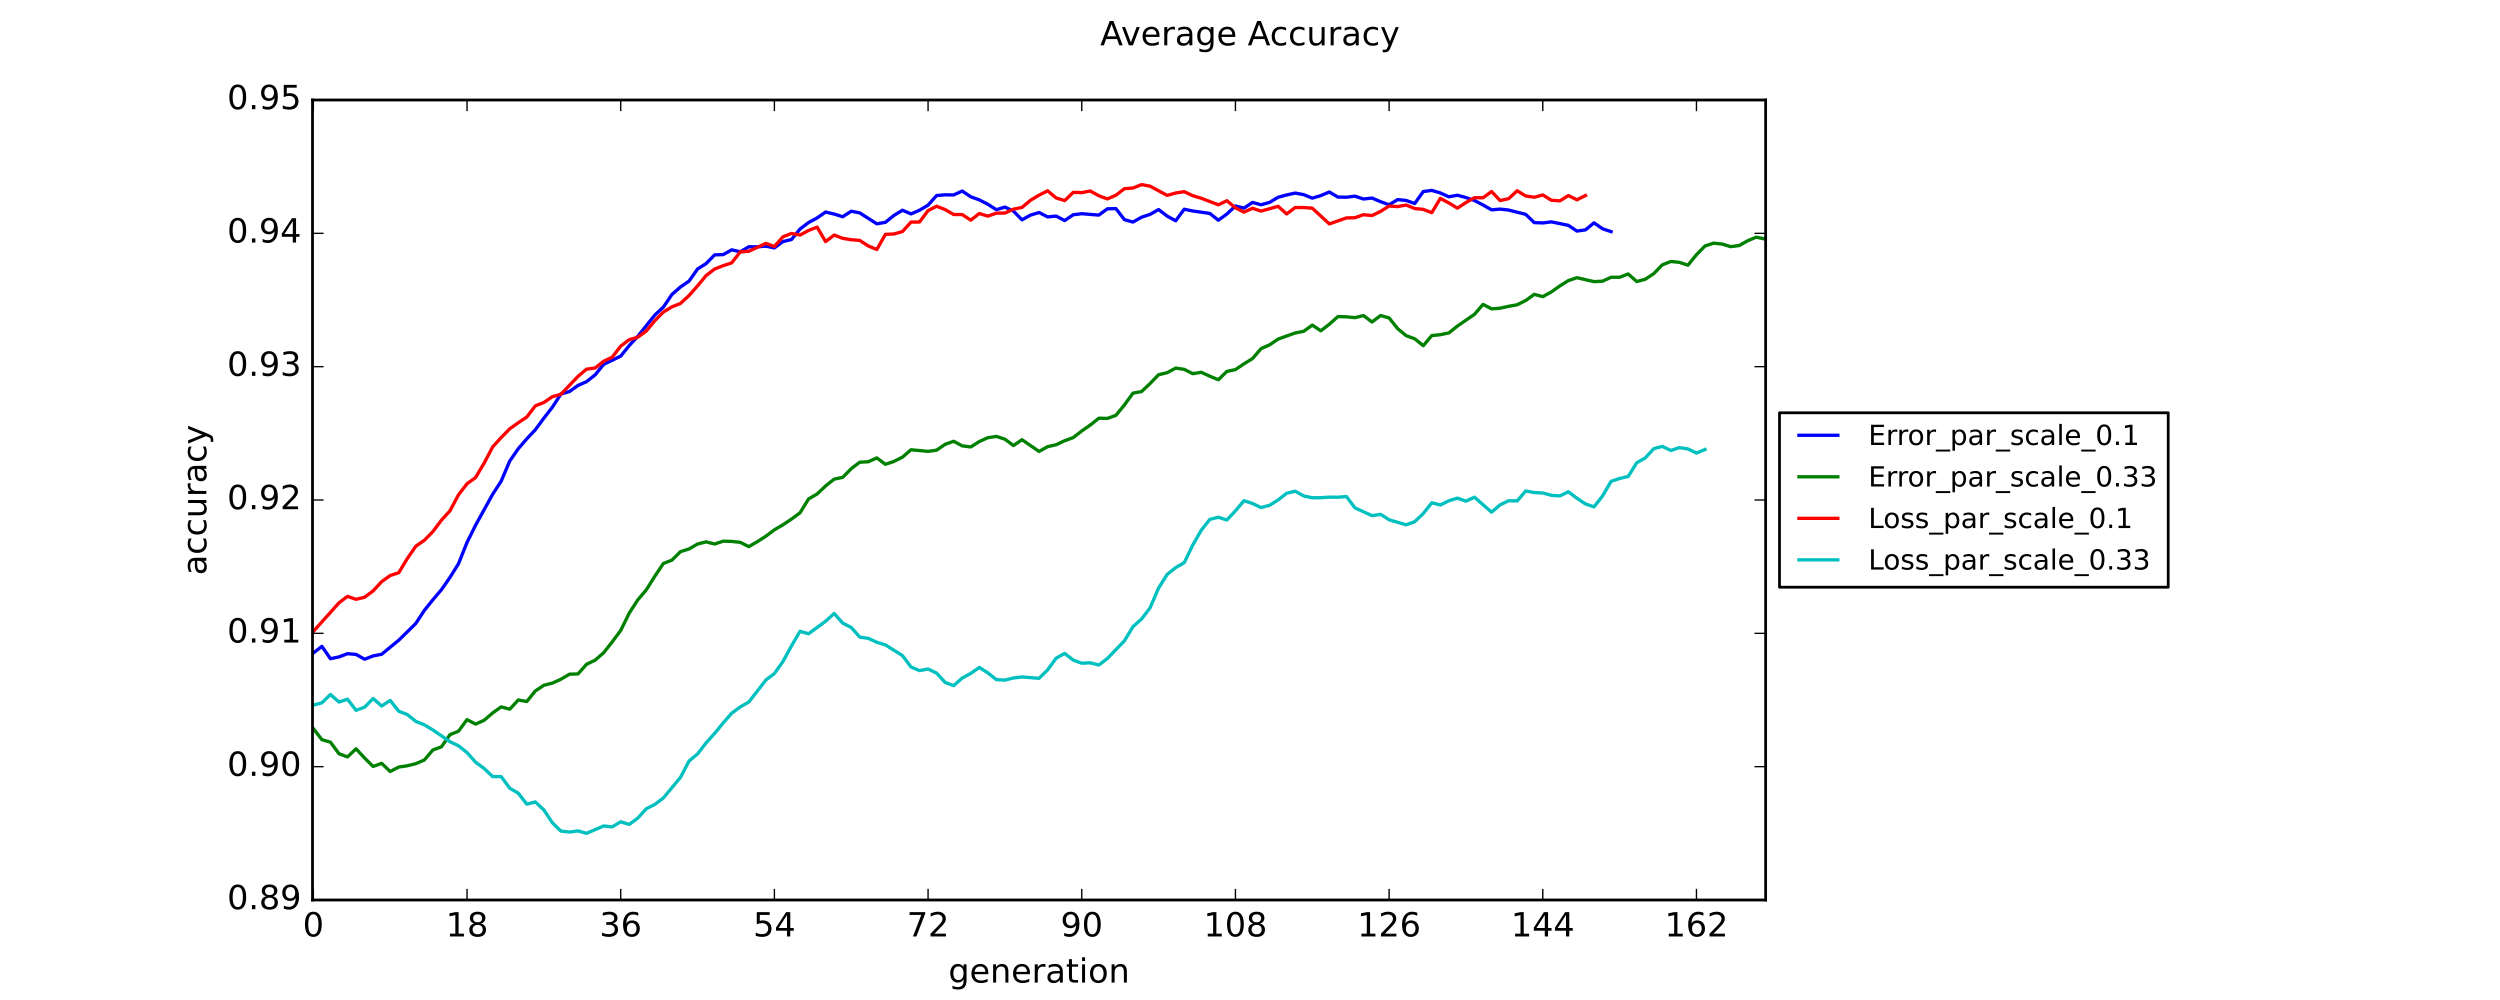 <?xml version="1.0" encoding="utf-8" standalone="no"?>
<!DOCTYPE svg PUBLIC "-//W3C//DTD SVG 1.1//EN"
  "http://www.w3.org/Graphics/SVG/1.1/DTD/svg11.dtd">
<!-- Created with matplotlib (https://matplotlib.org/) -->
<svg height="360pt" version="1.1" viewBox="0 0 900 360" width="900pt" xmlns="http://www.w3.org/2000/svg" xmlns:xlink="http://www.w3.org/1999/xlink">
 <defs>
  <style type="text/css">
*{stroke-linecap:butt;stroke-linejoin:round;}
  </style>
 </defs>
 <g id="figure_1">
  <g id="patch_1">
   <path d="M 0 360 
L 900 360 
L 900 0 
L 0 0 
z
" style="fill:#ffffff;"/>
  </g>
  <g id="axes_1">
   <g id="patch_2">
    <path d="M 112.5 324 
L 635.625 324 
L 635.625 36 
L 112.5 36 
z
" style="fill:#ffffff;"/>
   </g>
   <g id="line2d_1">
    <path clip-path="url(#pfd3379b303)" d="M 112.807 235.086 
L 115.881 232.686 
L 118.955 237.13 
L 122.028 236.49 
L 125.102 235.327 
L 128.175 235.593 
L 131.249 237.316 
L 134.322 236.134 
L 137.396 235.538 
L 143.543 230.476 
L 149.69 224.435 
L 152.764 219.752 
L 155.838 215.907 
L 158.911 212.305 
L 161.985 207.876 
L 165.058 202.938 
L 168.132 195.263 
L 171.206 189.08 
L 177.353 177.943 
L 180.426 173.208 
L 183.5 165.987 
L 186.574 161.544 
L 189.647 157.966 
L 192.721 154.711 
L 195.794 150.535 
L 198.868 146.581 
L 201.941 141.825 
L 205.015 140.951 
L 208.089 138.752 
L 211.162 137.397 
L 214.236 134.957 
L 217.309 131.174 
L 223.457 128.198 
L 226.53 124.386 
L 229.604 121.066 
L 235.751 113.399 
L 238.825 110.555 
L 241.898 106.002 
L 244.972 103.31 
L 248.045 101.197 
L 251.119 96.838 
L 254.192 94.9 
L 257.266 91.754 
L 260.34 91.662 
L 263.413 89.943 
L 266.487 90.638 
L 269.56 88.841 
L 272.634 88.841 
L 275.708 88.621 
L 278.781 89.242 
L 281.855 86.964 
L 284.928 86.242 
L 288.002 82.458 
L 291.076 80.121 
L 294.149 78.465 
L 297.223 76.33 
L 300.296 77.06 
L 303.37 78.021 
L 306.444 76.035 
L 309.517 76.649 
L 315.664 80.576 
L 318.738 80.041 
L 321.811 77.563 
L 324.885 75.682 
L 327.959 77.008 
L 331.032 75.682 
L 334.106 73.858 
L 337.179 70.387 
L 340.253 70.137 
L 343.327 70.181 
L 346.4 68.773 
L 349.474 70.848 
L 352.547 71.953 
L 355.621 73.529 
L 358.695 75.494 
L 361.768 74.552 
L 364.842 75.996 
L 367.915 79.136 
L 370.989 77.435 
L 374.062 76.503 
L 377.136 78.086 
L 380.21 77.793 
L 383.283 79.396 
L 386.357 77.319 
L 389.43 76.933 
L 395.578 77.436 
L 398.651 75.171 
L 401.725 75.092 
L 404.798 79.069 
L 407.872 79.942 
L 410.946 78.204 
L 414.019 77.178 
L 417.093 75.435 
L 420.166 77.794 
L 423.24 79.479 
L 426.314 75.325 
L 429.387 75.955 
L 435.534 76.83 
L 438.608 79.275 
L 441.681 77.051 
L 444.755 74.156 
L 447.829 74.928 
L 450.902 72.88 
L 453.976 73.717 
L 457.049 72.862 
L 460.123 71.015 
L 463.197 70.181 
L 466.27 69.506 
L 469.344 70.074 
L 472.417 71.335 
L 475.491 70.413 
L 478.565 69.117 
L 481.638 70.941 
L 484.712 70.999 
L 487.785 70.621 
L 490.859 71.648 
L 493.933 71.303 
L 497.006 72.602 
L 500.08 73.732 
L 503.153 71.854 
L 506.227 72.166 
L 509.3 73.27 
L 512.374 68.964 
L 515.448 68.538 
L 518.521 69.456 
L 521.595 70.85 
L 524.668 70.28 
L 527.742 71.12 
L 530.816 72.185 
L 533.889 73.787 
L 536.963 75.544 
L 540.036 75.274 
L 543.11 75.615 
L 549.257 77.169 
L 552.331 80.137 
L 555.404 80.256 
L 558.478 79.88 
L 564.625 81.127 
L 567.699 83.186 
L 570.772 82.747 
L 573.846 80.231 
L 576.919 82.357 
L 579.993 83.39 
L 579.993 83.39 
" style="fill:none;stroke:#0000ff;stroke-linecap:square;stroke-width:1.2;"/>
   </g>
   <g id="line2d_2">
    <path clip-path="url(#pfd3379b303)" d="M 112.807 262.286 
L 115.881 266.286 
L 118.955 267.175 
L 122.028 271.335 
L 125.102 272.498 
L 128.175 269.565 
L 131.249 272.888 
L 134.322 275.919 
L 137.396 274.814 
L 140.47 277.74 
L 143.543 276.14 
L 146.617 275.682 
L 149.69 274.922 
L 152.764 273.601 
L 155.838 269.977 
L 158.911 268.866 
L 161.985 264.491 
L 165.058 263.226 
L 168.132 259.068 
L 171.206 260.679 
L 174.279 259.316 
L 177.353 256.65 
L 180.426 254.479 
L 183.5 255.309 
L 186.574 251.992 
L 189.647 252.556 
L 192.721 248.731 
L 195.794 246.686 
L 198.868 245.92 
L 201.941 244.523 
L 205.015 242.708 
L 208.089 242.609 
L 211.162 239.137 
L 214.236 237.66 
L 217.309 234.997 
L 220.383 231.08 
L 223.457 226.969 
L 226.53 220.712 
L 229.604 215.95 
L 232.677 212.321 
L 235.751 207.417 
L 238.825 202.834 
L 241.898 201.646 
L 244.972 198.591 
L 248.045 197.628 
L 251.119 195.849 
L 254.192 195.074 
L 257.266 195.848 
L 260.34 194.818 
L 263.413 194.908 
L 266.487 195.24 
L 269.56 196.78 
L 272.634 195.005 
L 275.708 193.031 
L 278.781 190.722 
L 281.855 188.93 
L 284.928 186.87 
L 288.002 184.626 
L 291.076 179.629 
L 294.149 177.831 
L 297.223 174.939 
L 300.296 172.494 
L 303.37 171.845 
L 306.444 168.72 
L 309.517 166.389 
L 312.591 166.232 
L 315.664 164.848 
L 318.738 167.148 
L 321.811 166.122 
L 324.885 164.574 
L 327.959 161.916 
L 334.106 162.492 
L 337.179 162.065 
L 340.253 159.95 
L 343.327 158.86 
L 346.4 160.513 
L 349.474 160.898 
L 352.547 158.952 
L 355.621 157.572 
L 358.695 157.104 
L 361.768 158.115 
L 364.842 160.396 
L 367.915 158.295 
L 374.062 162.517 
L 377.136 160.805 
L 380.21 160.105 
L 383.283 158.658 
L 386.357 157.539 
L 389.43 155.143 
L 392.504 153.013 
L 395.578 150.559 
L 398.651 150.632 
L 401.725 149.534 
L 404.798 145.755 
L 407.872 141.526 
L 410.946 140.971 
L 414.019 138.075 
L 417.093 134.899 
L 420.166 134.182 
L 423.24 132.508 
L 426.314 132.966 
L 429.387 134.523 
L 432.461 134.027 
L 435.534 135.439 
L 438.608 136.711 
L 441.681 133.706 
L 444.755 133.059 
L 447.829 130.974 
L 450.902 129.101 
L 453.976 125.522 
L 457.049 124.144 
L 460.123 122.07 
L 466.27 119.872 
L 469.344 119.265 
L 472.417 117.031 
L 475.491 119.085 
L 478.565 116.727 
L 481.638 113.978 
L 484.712 114.058 
L 487.785 114.35 
L 490.859 113.602 
L 493.933 115.923 
L 497.006 113.588 
L 500.08 114.454 
L 503.153 118.306 
L 506.227 120.848 
L 509.3 121.963 
L 512.374 124.452 
L 515.448 120.801 
L 518.521 120.494 
L 521.595 119.851 
L 524.668 117.385 
L 530.816 113.158 
L 533.889 109.582 
L 536.963 111.18 
L 540.036 110.956 
L 543.11 110.272 
L 546.184 109.725 
L 549.257 108.19 
L 552.331 105.962 
L 555.404 106.791 
L 558.478 105.1 
L 561.551 102.926 
L 564.625 101.007 
L 567.699 99.967 
L 573.846 101.391 
L 576.919 101.222 
L 579.993 99.816 
L 583.067 99.822 
L 586.14 98.624 
L 589.214 101.351 
L 592.287 100.54 
L 595.361 98.506 
L 598.435 95.343 
L 601.508 94.137 
L 604.582 94.439 
L 607.655 95.47 
L 610.729 91.695 
L 613.803 88.553 
L 616.876 87.541 
L 619.95 87.853 
L 623.023 88.796 
L 626.097 88.391 
L 629.17 86.67 
L 632.244 85.375 
L 635.318 86.032 
L 635.318 86.032 
" style="fill:none;stroke:#008000;stroke-linecap:square;stroke-width:1.2;"/>
   </g>
   <g id="line2d_3">
    <path clip-path="url(#pfd3379b303)" d="M 112.807 227.314 
L 122.028 217.017 
L 125.102 214.689 
L 128.175 215.756 
L 131.249 215.017 
L 134.322 212.718 
L 137.396 209.395 
L 140.47 207.184 
L 143.543 206.181 
L 146.617 201.096 
L 149.69 196.646 
L 152.764 194.494 
L 155.838 191.369 
L 158.911 187.275 
L 161.985 183.897 
L 165.058 178.121 
L 168.132 174.139 
L 171.206 171.915 
L 174.279 166.732 
L 177.353 160.898 
L 180.426 157.516 
L 183.5 154.379 
L 186.574 152.183 
L 189.647 150.125 
L 192.721 146.11 
L 195.794 144.893 
L 198.868 142.8 
L 201.941 141.915 
L 208.089 135.491 
L 211.162 132.888 
L 214.236 132.487 
L 217.309 130.056 
L 220.383 128.583 
L 223.457 124.603 
L 226.53 122.285 
L 229.604 121.392 
L 232.677 119.154 
L 235.751 115.421 
L 238.825 112.326 
L 241.898 110.46 
L 244.972 109.249 
L 248.045 106.4 
L 251.119 102.909 
L 254.192 99.197 
L 257.266 96.842 
L 260.34 95.651 
L 263.413 94.634 
L 266.487 90.679 
L 269.56 90.455 
L 275.708 87.605 
L 278.781 88.741 
L 281.855 85.255 
L 284.928 84.042 
L 288.002 84.639 
L 291.076 82.96 
L 294.149 81.757 
L 297.223 86.969 
L 300.296 84.617 
L 303.37 85.799 
L 306.444 86.303 
L 309.517 86.554 
L 312.591 88.554 
L 315.664 89.815 
L 318.738 84.372 
L 321.811 84.231 
L 324.885 83.371 
L 327.959 79.946 
L 331.032 79.93 
L 334.106 75.82 
L 337.179 74.252 
L 340.253 75.442 
L 343.327 77.228 
L 346.4 77.248 
L 349.474 79.255 
L 352.547 76.865 
L 355.621 77.807 
L 358.695 76.727 
L 361.768 76.702 
L 364.842 75.308 
L 367.915 74.666 
L 370.989 72.098 
L 374.062 70.254 
L 377.136 68.689 
L 380.21 71.271 
L 383.283 72.207 
L 386.357 69.26 
L 389.43 69.337 
L 392.504 68.755 
L 395.578 70.486 
L 398.651 71.609 
L 401.725 70.281 
L 404.798 67.918 
L 407.872 67.691 
L 410.946 66.457 
L 414.019 67.019 
L 420.166 70.345 
L 423.24 69.489 
L 426.314 68.994 
L 429.387 70.448 
L 432.461 71.37 
L 438.608 73.724 
L 441.681 72.261 
L 444.755 74.813 
L 447.829 76.368 
L 450.902 74.977 
L 453.976 75.993 
L 460.123 74.274 
L 463.197 77.013 
L 466.27 74.721 
L 469.344 74.717 
L 472.417 74.944 
L 478.565 80.607 
L 484.712 78.454 
L 487.785 78.372 
L 490.859 77.299 
L 493.933 77.603 
L 497.006 76.11 
L 500.08 74.164 
L 503.153 74.369 
L 506.227 73.809 
L 509.3 75.058 
L 512.374 75.378 
L 515.448 76.561 
L 518.521 71.426 
L 521.595 73.062 
L 524.668 74.93 
L 527.742 72.924 
L 530.816 71.16 
L 533.889 71.205 
L 536.963 68.947 
L 540.036 72.202 
L 543.11 71.521 
L 546.184 68.674 
L 549.257 70.562 
L 552.331 71.008 
L 555.404 70.176 
L 558.478 72.086 
L 561.551 72.323 
L 564.625 70.403 
L 567.699 71.92 
L 570.772 70.388 
L 570.772 70.388 
" style="fill:none;stroke:#ff0000;stroke-linecap:square;stroke-width:1.2;"/>
   </g>
   <g id="line2d_4">
    <path clip-path="url(#pfd3379b303)" d="M 112.807 253.829 
L 115.881 253.029 
L 118.955 250.006 
L 122.028 252.726 
L 125.102 251.708 
L 128.175 255.708 
L 131.249 254.6 
L 134.322 251.46 
L 137.396 254.17 
L 140.47 252.152 
L 143.543 256.046 
L 146.617 257.241 
L 149.69 259.698 
L 152.764 260.951 
L 155.838 262.789 
L 161.985 267.02 
L 165.058 268.479 
L 168.132 270.944 
L 171.206 274.393 
L 174.279 276.658 
L 177.353 279.571 
L 180.426 279.59 
L 183.5 283.756 
L 186.574 285.547 
L 189.647 289.501 
L 192.721 288.694 
L 195.794 291.589 
L 198.868 296.206 
L 201.941 299.207 
L 205.015 299.534 
L 208.089 299.133 
L 211.162 299.997 
L 217.309 297.348 
L 220.383 297.682 
L 223.457 295.842 
L 226.53 296.789 
L 229.604 294.516 
L 232.677 291.141 
L 235.751 289.578 
L 238.825 287.258 
L 244.972 279.845 
L 248.045 273.988 
L 251.119 271.424 
L 254.192 267.446 
L 257.266 264.02 
L 260.34 260.263 
L 263.413 256.753 
L 266.487 254.484 
L 269.56 252.738 
L 275.708 244.813 
L 278.781 242.474 
L 281.855 238.152 
L 284.928 232.537 
L 288.002 227.279 
L 291.076 228.152 
L 297.223 223.642 
L 300.296 220.84 
L 303.37 224.308 
L 306.444 225.89 
L 309.517 229.353 
L 312.591 229.814 
L 315.664 231.219 
L 318.738 232.171 
L 324.885 236.006 
L 327.959 240.107 
L 331.032 241.427 
L 334.106 240.843 
L 337.179 242.322 
L 340.253 245.687 
L 343.327 246.83 
L 346.4 244.093 
L 349.474 242.431 
L 352.547 240.293 
L 355.621 242.22 
L 358.695 244.673 
L 361.768 244.842 
L 364.842 244.073 
L 367.915 243.702 
L 374.062 244.203 
L 377.136 241.155 
L 380.21 236.946 
L 383.283 235.231 
L 386.357 237.628 
L 389.43 238.76 
L 392.504 238.609 
L 395.578 239.41 
L 398.651 237.06 
L 404.798 230.687 
L 407.872 225.6 
L 410.946 222.864 
L 414.019 218.822 
L 417.093 211.7 
L 420.166 206.796 
L 423.24 204.344 
L 426.314 202.564 
L 429.387 196.238 
L 432.461 190.866 
L 435.534 186.993 
L 438.608 186.2 
L 441.681 187.2 
L 444.755 183.912 
L 447.829 180.262 
L 450.902 181.249 
L 453.976 182.724 
L 457.049 181.904 
L 460.123 179.973 
L 463.197 177.571 
L 466.27 176.837 
L 469.344 178.543 
L 472.417 179.196 
L 475.491 179.171 
L 478.565 178.961 
L 481.638 179.006 
L 484.712 178.747 
L 487.785 182.833 
L 493.933 185.645 
L 497.006 185.159 
L 500.08 187.112 
L 506.227 188.939 
L 509.3 187.808 
L 512.374 184.88 
L 515.448 181.006 
L 518.521 181.794 
L 521.595 180.278 
L 524.668 179.316 
L 527.742 180.422 
L 530.816 178.992 
L 536.963 184.38 
L 540.036 181.748 
L 543.11 180.261 
L 546.184 180.334 
L 549.257 176.758 
L 552.331 177.325 
L 555.404 177.477 
L 558.478 178.3 
L 561.551 178.527 
L 564.625 177.04 
L 567.699 179.371 
L 570.772 181.419 
L 573.846 182.472 
L 576.919 178.548 
L 579.993 173.275 
L 583.067 172.256 
L 586.14 171.519 
L 589.214 166.607 
L 592.287 164.852 
L 595.361 161.527 
L 598.435 160.703 
L 601.508 162.169 
L 604.582 161.138 
L 607.655 161.622 
L 610.729 163.101 
L 613.803 161.809 
L 613.803 161.809 
" style="fill:none;stroke:#00bfbf;stroke-linecap:square;stroke-width:1.2;"/>
   </g>
   <g id="patch_3">
    <path d="M 112.5 324 
L 112.5 36 
" style="fill:none;stroke:#000000;stroke-linecap:square;stroke-linejoin:miter;"/>
   </g>
   <g id="patch_4">
    <path d="M 635.625 324 
L 635.625 36 
" style="fill:none;stroke:#000000;stroke-linecap:square;stroke-linejoin:miter;"/>
   </g>
   <g id="patch_5">
    <path d="M 112.5 324 
L 635.625 324 
" style="fill:none;stroke:#000000;stroke-linecap:square;stroke-linejoin:miter;"/>
   </g>
   <g id="patch_6">
    <path d="M 112.5 36 
L 635.625 36 
" style="fill:none;stroke:#000000;stroke-linecap:square;stroke-linejoin:miter;"/>
   </g>
   <g id="matplotlib.axis_1">
    <g id="xtick_1">
     <g id="line2d_5">
      <defs>
       <path d="M 0 0 
L 0 -4 
" id="m0d053e22d5" style="stroke:#000000;stroke-width:0.5;"/>
      </defs>
      <g>
       <use style="stroke:#000000;stroke-width:0.5;" x="112.807" xlink:href="#m0d053e22d5" y="324"/>
      </g>
     </g>
     <g id="line2d_6">
      <defs>
       <path d="M 0 0 
L 0 4 
" id="m2609b96617" style="stroke:#000000;stroke-width:0.5;"/>
      </defs>
      <g>
       <use style="stroke:#000000;stroke-width:0.5;" x="112.807" xlink:href="#m2609b96617" y="36"/>
      </g>
     </g>
     <g id="text_1">
      <!-- 0 -->
      <defs>
       <path d="M 31.781 66.406 
Q 24.172 66.406 20.328 58.906 
Q 16.5 51.422 16.5 36.375 
Q 16.5 21.391 20.328 13.891 
Q 24.172 6.391 31.781 6.391 
Q 39.453 6.391 43.281 13.891 
Q 47.125 21.391 47.125 36.375 
Q 47.125 51.422 43.281 58.906 
Q 39.453 66.406 31.781 66.406 
z
M 31.781 74.219 
Q 44.047 74.219 50.516 64.516 
Q 56.984 54.828 56.984 36.375 
Q 56.984 17.969 50.516 8.266 
Q 44.047 -1.422 31.781 -1.422 
Q 19.531 -1.422 13.062 8.266 
Q 6.594 17.969 6.594 36.375 
Q 6.594 54.828 13.062 64.516 
Q 19.531 74.219 31.781 74.219 
z
" id="DejaVuSans-48"/>
      </defs>
      <g transform="translate(108.99 337.118)scale(0.12 -0.12)">
       <use xlink:href="#DejaVuSans-48"/>
      </g>
     </g>
    </g>
    <g id="xtick_2">
     <g id="line2d_7">
      <g>
       <use style="stroke:#000000;stroke-width:0.5;" x="168.132" xlink:href="#m0d053e22d5" y="324"/>
      </g>
     </g>
     <g id="line2d_8">
      <g>
       <use style="stroke:#000000;stroke-width:0.5;" x="168.132" xlink:href="#m2609b96617" y="36"/>
      </g>
     </g>
     <g id="text_2">
      <!-- 18 -->
      <defs>
       <path d="M 12.406 8.297 
L 28.516 8.297 
L 28.516 63.922 
L 10.984 60.406 
L 10.984 69.391 
L 28.422 72.906 
L 38.281 72.906 
L 38.281 8.297 
L 54.391 8.297 
L 54.391 0 
L 12.406 0 
z
" id="DejaVuSans-49"/>
       <path d="M 31.781 34.625 
Q 24.75 34.625 20.719 30.859 
Q 16.703 27.094 16.703 20.516 
Q 16.703 13.922 20.719 10.156 
Q 24.75 6.391 31.781 6.391 
Q 38.812 6.391 42.859 10.172 
Q 46.922 13.969 46.922 20.516 
Q 46.922 27.094 42.891 30.859 
Q 38.875 34.625 31.781 34.625 
z
M 21.922 38.812 
Q 15.578 40.375 12.031 44.719 
Q 8.5 49.078 8.5 55.328 
Q 8.5 64.062 14.719 69.141 
Q 20.953 74.219 31.781 74.219 
Q 42.672 74.219 48.875 69.141 
Q 55.078 64.062 55.078 55.328 
Q 55.078 49.078 51.531 44.719 
Q 48 40.375 41.703 38.812 
Q 48.828 37.156 52.797 32.312 
Q 56.781 27.484 56.781 20.516 
Q 56.781 9.906 50.312 4.234 
Q 43.844 -1.422 31.781 -1.422 
Q 19.734 -1.422 13.25 4.234 
Q 6.781 9.906 6.781 20.516 
Q 6.781 27.484 10.781 32.312 
Q 14.797 37.156 21.922 38.812 
z
M 18.312 54.391 
Q 18.312 48.734 21.844 45.562 
Q 25.391 42.391 31.781 42.391 
Q 38.141 42.391 41.719 45.562 
Q 45.312 48.734 45.312 54.391 
Q 45.312 60.062 41.719 63.234 
Q 38.141 66.406 31.781 66.406 
Q 25.391 66.406 21.844 63.234 
Q 18.312 60.062 18.312 54.391 
z
" id="DejaVuSans-56"/>
      </defs>
      <g transform="translate(160.497 337.118)scale(0.12 -0.12)">
       <use xlink:href="#DejaVuSans-49"/>
       <use x="63.623" xlink:href="#DejaVuSans-56"/>
      </g>
     </g>
    </g>
    <g id="xtick_3">
     <g id="line2d_9">
      <g>
       <use style="stroke:#000000;stroke-width:0.5;" x="223.457" xlink:href="#m0d053e22d5" y="324"/>
      </g>
     </g>
     <g id="line2d_10">
      <g>
       <use style="stroke:#000000;stroke-width:0.5;" x="223.457" xlink:href="#m2609b96617" y="36"/>
      </g>
     </g>
     <g id="text_3">
      <!-- 36 -->
      <defs>
       <path d="M 40.578 39.312 
Q 47.656 37.797 51.625 33 
Q 55.609 28.219 55.609 21.188 
Q 55.609 10.406 48.188 4.484 
Q 40.766 -1.422 27.094 -1.422 
Q 22.516 -1.422 17.656 -0.516 
Q 12.797 0.391 7.625 2.203 
L 7.625 11.719 
Q 11.719 9.328 16.594 8.109 
Q 21.484 6.891 26.812 6.891 
Q 36.078 6.891 40.938 10.547 
Q 45.797 14.203 45.797 21.188 
Q 45.797 27.641 41.281 31.266 
Q 36.766 34.906 28.719 34.906 
L 20.219 34.906 
L 20.219 43.016 
L 29.109 43.016 
Q 36.375 43.016 40.234 45.922 
Q 44.094 48.828 44.094 54.297 
Q 44.094 59.906 40.109 62.906 
Q 36.141 65.922 28.719 65.922 
Q 24.656 65.922 20.016 65.031 
Q 15.375 64.156 9.812 62.312 
L 9.812 71.094 
Q 15.438 72.656 20.344 73.438 
Q 25.25 74.219 29.594 74.219 
Q 40.828 74.219 47.359 69.109 
Q 53.906 64.016 53.906 55.328 
Q 53.906 49.266 50.438 45.094 
Q 46.969 40.922 40.578 39.312 
z
" id="DejaVuSans-51"/>
       <path d="M 33.016 40.375 
Q 26.375 40.375 22.484 35.828 
Q 18.609 31.297 18.609 23.391 
Q 18.609 15.531 22.484 10.953 
Q 26.375 6.391 33.016 6.391 
Q 39.656 6.391 43.531 10.953 
Q 47.406 15.531 47.406 23.391 
Q 47.406 31.297 43.531 35.828 
Q 39.656 40.375 33.016 40.375 
z
M 52.594 71.297 
L 52.594 62.312 
Q 48.875 64.062 45.094 64.984 
Q 41.312 65.922 37.594 65.922 
Q 27.828 65.922 22.672 59.328 
Q 17.531 52.734 16.797 39.406 
Q 19.672 43.656 24.016 45.922 
Q 28.375 48.188 33.594 48.188 
Q 44.578 48.188 50.953 41.516 
Q 57.328 34.859 57.328 23.391 
Q 57.328 12.156 50.688 5.359 
Q 44.047 -1.422 33.016 -1.422 
Q 20.359 -1.422 13.672 8.266 
Q 6.984 17.969 6.984 36.375 
Q 6.984 53.656 15.188 63.938 
Q 23.391 74.219 37.203 74.219 
Q 40.922 74.219 44.703 73.484 
Q 48.484 72.75 52.594 71.297 
z
" id="DejaVuSans-54"/>
      </defs>
      <g transform="translate(215.822 337.118)scale(0.12 -0.12)">
       <use xlink:href="#DejaVuSans-51"/>
       <use x="63.623" xlink:href="#DejaVuSans-54"/>
      </g>
     </g>
    </g>
    <g id="xtick_4">
     <g id="line2d_11">
      <g>
       <use style="stroke:#000000;stroke-width:0.5;" x="278.781" xlink:href="#m0d053e22d5" y="324"/>
      </g>
     </g>
     <g id="line2d_12">
      <g>
       <use style="stroke:#000000;stroke-width:0.5;" x="278.781" xlink:href="#m2609b96617" y="36"/>
      </g>
     </g>
     <g id="text_4">
      <!-- 54 -->
      <defs>
       <path d="M 10.797 72.906 
L 49.516 72.906 
L 49.516 64.594 
L 19.828 64.594 
L 19.828 46.734 
Q 21.969 47.469 24.109 47.828 
Q 26.266 48.188 28.422 48.188 
Q 40.625 48.188 47.75 41.5 
Q 54.891 34.812 54.891 23.391 
Q 54.891 11.625 47.562 5.094 
Q 40.234 -1.422 26.906 -1.422 
Q 22.312 -1.422 17.547 -0.641 
Q 12.797 0.141 7.719 1.703 
L 7.719 11.625 
Q 12.109 9.234 16.797 8.062 
Q 21.484 6.891 26.703 6.891 
Q 35.156 6.891 40.078 11.328 
Q 45.016 15.766 45.016 23.391 
Q 45.016 31 40.078 35.438 
Q 35.156 39.891 26.703 39.891 
Q 22.75 39.891 18.812 39.016 
Q 14.891 38.141 10.797 36.281 
z
" id="DejaVuSans-53"/>
       <path d="M 37.797 64.312 
L 12.891 25.391 
L 37.797 25.391 
z
M 35.203 72.906 
L 47.609 72.906 
L 47.609 25.391 
L 58.016 25.391 
L 58.016 17.188 
L 47.609 17.188 
L 47.609 0 
L 37.797 0 
L 37.797 17.188 
L 4.891 17.188 
L 4.891 26.703 
z
" id="DejaVuSans-52"/>
      </defs>
      <g transform="translate(271.146 337.118)scale(0.12 -0.12)">
       <use xlink:href="#DejaVuSans-53"/>
       <use x="63.623" xlink:href="#DejaVuSans-52"/>
      </g>
     </g>
    </g>
    <g id="xtick_5">
     <g id="line2d_13">
      <g>
       <use style="stroke:#000000;stroke-width:0.5;" x="334.106" xlink:href="#m0d053e22d5" y="324"/>
      </g>
     </g>
     <g id="line2d_14">
      <g>
       <use style="stroke:#000000;stroke-width:0.5;" x="334.106" xlink:href="#m2609b96617" y="36"/>
      </g>
     </g>
     <g id="text_5">
      <!-- 72 -->
      <defs>
       <path d="M 8.203 72.906 
L 55.078 72.906 
L 55.078 68.703 
L 28.609 0 
L 18.312 0 
L 43.219 64.594 
L 8.203 64.594 
z
" id="DejaVuSans-55"/>
       <path d="M 19.188 8.297 
L 53.609 8.297 
L 53.609 0 
L 7.328 0 
L 7.328 8.297 
Q 12.938 14.109 22.625 23.891 
Q 32.328 33.688 34.812 36.531 
Q 39.547 41.844 41.422 45.531 
Q 43.312 49.219 43.312 52.781 
Q 43.312 58.594 39.234 62.25 
Q 35.156 65.922 28.609 65.922 
Q 23.969 65.922 18.812 64.312 
Q 13.672 62.703 7.812 59.422 
L 7.812 69.391 
Q 13.766 71.781 18.938 73 
Q 24.125 74.219 28.422 74.219 
Q 39.75 74.219 46.484 68.547 
Q 53.219 62.891 53.219 53.422 
Q 53.219 48.922 51.531 44.891 
Q 49.859 40.875 45.406 35.406 
Q 44.188 33.984 37.641 27.219 
Q 31.109 20.453 19.188 8.297 
z
" id="DejaVuSans-50"/>
      </defs>
      <g transform="translate(326.471 337.118)scale(0.12 -0.12)">
       <use xlink:href="#DejaVuSans-55"/>
       <use x="63.623" xlink:href="#DejaVuSans-50"/>
      </g>
     </g>
    </g>
    <g id="xtick_6">
     <g id="line2d_15">
      <g>
       <use style="stroke:#000000;stroke-width:0.5;" x="389.43" xlink:href="#m0d053e22d5" y="324"/>
      </g>
     </g>
     <g id="line2d_16">
      <g>
       <use style="stroke:#000000;stroke-width:0.5;" x="389.43" xlink:href="#m2609b96617" y="36"/>
      </g>
     </g>
     <g id="text_6">
      <!-- 90 -->
      <defs>
       <path d="M 10.984 1.516 
L 10.984 10.5 
Q 14.703 8.734 18.5 7.812 
Q 22.312 6.891 25.984 6.891 
Q 35.75 6.891 40.891 13.453 
Q 46.047 20.016 46.781 33.406 
Q 43.953 29.203 39.594 26.953 
Q 35.25 24.703 29.984 24.703 
Q 19.047 24.703 12.672 31.312 
Q 6.297 37.938 6.297 49.422 
Q 6.297 60.641 12.938 67.422 
Q 19.578 74.219 30.609 74.219 
Q 43.266 74.219 49.922 64.516 
Q 56.594 54.828 56.594 36.375 
Q 56.594 19.141 48.406 8.859 
Q 40.234 -1.422 26.422 -1.422 
Q 22.703 -1.422 18.891 -0.688 
Q 15.094 0.047 10.984 1.516 
z
M 30.609 32.422 
Q 37.25 32.422 41.125 36.953 
Q 45.016 41.5 45.016 49.422 
Q 45.016 57.281 41.125 61.844 
Q 37.25 66.406 30.609 66.406 
Q 23.969 66.406 20.094 61.844 
Q 16.219 57.281 16.219 49.422 
Q 16.219 41.5 20.094 36.953 
Q 23.969 32.422 30.609 32.422 
z
" id="DejaVuSans-57"/>
      </defs>
      <g transform="translate(381.795 337.118)scale(0.12 -0.12)">
       <use xlink:href="#DejaVuSans-57"/>
       <use x="63.623" xlink:href="#DejaVuSans-48"/>
      </g>
     </g>
    </g>
    <g id="xtick_7">
     <g id="line2d_17">
      <g>
       <use style="stroke:#000000;stroke-width:0.5;" x="444.755" xlink:href="#m0d053e22d5" y="324"/>
      </g>
     </g>
     <g id="line2d_18">
      <g>
       <use style="stroke:#000000;stroke-width:0.5;" x="444.755" xlink:href="#m2609b96617" y="36"/>
      </g>
     </g>
     <g id="text_7">
      <!-- 108 -->
      <g transform="translate(433.303 337.118)scale(0.12 -0.12)">
       <use xlink:href="#DejaVuSans-49"/>
       <use x="63.623" xlink:href="#DejaVuSans-48"/>
       <use x="127.246" xlink:href="#DejaVuSans-56"/>
      </g>
     </g>
    </g>
    <g id="xtick_8">
     <g id="line2d_19">
      <g>
       <use style="stroke:#000000;stroke-width:0.5;" x="500.08" xlink:href="#m0d053e22d5" y="324"/>
      </g>
     </g>
     <g id="line2d_20">
      <g>
       <use style="stroke:#000000;stroke-width:0.5;" x="500.08" xlink:href="#m2609b96617" y="36"/>
      </g>
     </g>
     <g id="text_8">
      <!-- 126 -->
      <g transform="translate(488.627 337.118)scale(0.12 -0.12)">
       <use xlink:href="#DejaVuSans-49"/>
       <use x="63.623" xlink:href="#DejaVuSans-50"/>
       <use x="127.246" xlink:href="#DejaVuSans-54"/>
      </g>
     </g>
    </g>
    <g id="xtick_9">
     <g id="line2d_21">
      <g>
       <use style="stroke:#000000;stroke-width:0.5;" x="555.404" xlink:href="#m0d053e22d5" y="324"/>
      </g>
     </g>
     <g id="line2d_22">
      <g>
       <use style="stroke:#000000;stroke-width:0.5;" x="555.404" xlink:href="#m2609b96617" y="36"/>
      </g>
     </g>
     <g id="text_9">
      <!-- 144 -->
      <g transform="translate(543.952 337.118)scale(0.12 -0.12)">
       <use xlink:href="#DejaVuSans-49"/>
       <use x="63.623" xlink:href="#DejaVuSans-52"/>
       <use x="127.246" xlink:href="#DejaVuSans-52"/>
      </g>
     </g>
    </g>
    <g id="xtick_10">
     <g id="line2d_23">
      <g>
       <use style="stroke:#000000;stroke-width:0.5;" x="610.729" xlink:href="#m0d053e22d5" y="324"/>
      </g>
     </g>
     <g id="line2d_24">
      <g>
       <use style="stroke:#000000;stroke-width:0.5;" x="610.729" xlink:href="#m2609b96617" y="36"/>
      </g>
     </g>
     <g id="text_10">
      <!-- 162 -->
      <g transform="translate(599.276 337.118)scale(0.12 -0.12)">
       <use xlink:href="#DejaVuSans-49"/>
       <use x="63.623" xlink:href="#DejaVuSans-54"/>
       <use x="127.246" xlink:href="#DejaVuSans-50"/>
      </g>
     </g>
    </g>
    <g id="text_11">
     <!-- generation -->
     <defs>
      <path d="M 45.406 27.984 
Q 45.406 37.75 41.375 43.109 
Q 37.359 48.484 30.078 48.484 
Q 22.859 48.484 18.828 43.109 
Q 14.797 37.75 14.797 27.984 
Q 14.797 18.266 18.828 12.891 
Q 22.859 7.516 30.078 7.516 
Q 37.359 7.516 41.375 12.891 
Q 45.406 18.266 45.406 27.984 
z
M 54.391 6.781 
Q 54.391 -7.172 48.188 -13.984 
Q 42 -20.797 29.203 -20.797 
Q 24.469 -20.797 20.266 -20.094 
Q 16.062 -19.391 12.109 -17.922 
L 12.109 -9.188 
Q 16.062 -11.328 19.922 -12.344 
Q 23.781 -13.375 27.781 -13.375 
Q 36.625 -13.375 41.016 -8.766 
Q 45.406 -4.156 45.406 5.172 
L 45.406 9.625 
Q 42.625 4.781 38.281 2.391 
Q 33.938 0 27.875 0 
Q 17.828 0 11.672 7.656 
Q 5.516 15.328 5.516 27.984 
Q 5.516 40.672 11.672 48.328 
Q 17.828 56 27.875 56 
Q 33.938 56 38.281 53.609 
Q 42.625 51.219 45.406 46.391 
L 45.406 54.688 
L 54.391 54.688 
z
" id="DejaVuSans-103"/>
      <path d="M 56.203 29.594 
L 56.203 25.203 
L 14.891 25.203 
Q 15.484 15.922 20.484 11.062 
Q 25.484 6.203 34.422 6.203 
Q 39.594 6.203 44.453 7.469 
Q 49.312 8.734 54.109 11.281 
L 54.109 2.781 
Q 49.266 0.734 44.188 -0.344 
Q 39.109 -1.422 33.891 -1.422 
Q 20.797 -1.422 13.156 6.188 
Q 5.516 13.812 5.516 26.812 
Q 5.516 40.234 12.766 48.109 
Q 20.016 56 32.328 56 
Q 43.359 56 49.781 48.891 
Q 56.203 41.797 56.203 29.594 
z
M 47.219 32.234 
Q 47.125 39.594 43.094 43.984 
Q 39.062 48.391 32.422 48.391 
Q 24.906 48.391 20.391 44.141 
Q 15.875 39.891 15.188 32.172 
z
" id="DejaVuSans-101"/>
      <path d="M 54.891 33.016 
L 54.891 0 
L 45.906 0 
L 45.906 32.719 
Q 45.906 40.484 42.875 44.328 
Q 39.844 48.188 33.797 48.188 
Q 26.516 48.188 22.312 43.547 
Q 18.109 38.922 18.109 30.906 
L 18.109 0 
L 9.078 0 
L 9.078 54.688 
L 18.109 54.688 
L 18.109 46.188 
Q 21.344 51.125 25.703 53.562 
Q 30.078 56 35.797 56 
Q 45.219 56 50.047 50.172 
Q 54.891 44.344 54.891 33.016 
z
" id="DejaVuSans-110"/>
      <path d="M 41.109 46.297 
Q 39.594 47.172 37.812 47.578 
Q 36.031 48 33.891 48 
Q 26.266 48 22.188 43.047 
Q 18.109 38.094 18.109 28.812 
L 18.109 0 
L 9.078 0 
L 9.078 54.688 
L 18.109 54.688 
L 18.109 46.188 
Q 20.953 51.172 25.484 53.578 
Q 30.031 56 36.531 56 
Q 37.453 56 38.578 55.875 
Q 39.703 55.766 41.062 55.516 
z
" id="DejaVuSans-114"/>
      <path d="M 34.281 27.484 
Q 23.391 27.484 19.188 25 
Q 14.984 22.516 14.984 16.5 
Q 14.984 11.719 18.141 8.906 
Q 21.297 6.109 26.703 6.109 
Q 34.188 6.109 38.703 11.406 
Q 43.219 16.703 43.219 25.484 
L 43.219 27.484 
z
M 52.203 31.203 
L 52.203 0 
L 43.219 0 
L 43.219 8.297 
Q 40.141 3.328 35.547 0.953 
Q 30.953 -1.422 24.312 -1.422 
Q 15.922 -1.422 10.953 3.297 
Q 6 8.016 6 15.922 
Q 6 25.141 12.172 29.828 
Q 18.359 34.516 30.609 34.516 
L 43.219 34.516 
L 43.219 35.406 
Q 43.219 41.609 39.141 45 
Q 35.062 48.391 27.688 48.391 
Q 23 48.391 18.547 47.266 
Q 14.109 46.141 10.016 43.891 
L 10.016 52.203 
Q 14.938 54.109 19.578 55.047 
Q 24.219 56 28.609 56 
Q 40.484 56 46.344 49.844 
Q 52.203 43.703 52.203 31.203 
z
" id="DejaVuSans-97"/>
      <path d="M 18.312 70.219 
L 18.312 54.688 
L 36.812 54.688 
L 36.812 47.703 
L 18.312 47.703 
L 18.312 18.016 
Q 18.312 11.328 20.141 9.422 
Q 21.969 7.516 27.594 7.516 
L 36.812 7.516 
L 36.812 0 
L 27.594 0 
Q 17.188 0 13.234 3.875 
Q 9.281 7.766 9.281 18.016 
L 9.281 47.703 
L 2.688 47.703 
L 2.688 54.688 
L 9.281 54.688 
L 9.281 70.219 
z
" id="DejaVuSans-116"/>
      <path d="M 9.422 54.688 
L 18.406 54.688 
L 18.406 0 
L 9.422 0 
z
M 9.422 75.984 
L 18.406 75.984 
L 18.406 64.594 
L 9.422 64.594 
z
" id="DejaVuSans-105"/>
      <path d="M 30.609 48.391 
Q 23.391 48.391 19.188 42.75 
Q 14.984 37.109 14.984 27.297 
Q 14.984 17.484 19.156 11.844 
Q 23.344 6.203 30.609 6.203 
Q 37.797 6.203 41.984 11.859 
Q 46.188 17.531 46.188 27.297 
Q 46.188 37.016 41.984 42.703 
Q 37.797 48.391 30.609 48.391 
z
M 30.609 56 
Q 42.328 56 49.016 48.375 
Q 55.719 40.766 55.719 27.297 
Q 55.719 13.875 49.016 6.219 
Q 42.328 -1.422 30.609 -1.422 
Q 18.844 -1.422 12.172 6.219 
Q 5.516 13.875 5.516 27.297 
Q 5.516 40.766 12.172 48.375 
Q 18.844 56 30.609 56 
z
" id="DejaVuSans-111"/>
     </defs>
     <g transform="translate(341.431 353.732)scale(0.12 -0.12)">
      <use xlink:href="#DejaVuSans-103"/>
      <use x="63.477" xlink:href="#DejaVuSans-101"/>
      <use x="125" xlink:href="#DejaVuSans-110"/>
      <use x="188.379" xlink:href="#DejaVuSans-101"/>
      <use x="249.902" xlink:href="#DejaVuSans-114"/>
      <use x="291.016" xlink:href="#DejaVuSans-97"/>
      <use x="352.295" xlink:href="#DejaVuSans-116"/>
      <use x="391.504" xlink:href="#DejaVuSans-105"/>
      <use x="419.287" xlink:href="#DejaVuSans-111"/>
      <use x="480.469" xlink:href="#DejaVuSans-110"/>
     </g>
    </g>
   </g>
   <g id="matplotlib.axis_2">
    <g id="ytick_1">
     <g id="line2d_25">
      <defs>
       <path d="M 0 0 
L 4 0 
" id="m06dc1a0d3e" style="stroke:#000000;stroke-width:0.5;"/>
      </defs>
      <g>
       <use style="stroke:#000000;stroke-width:0.5;" x="112.5" xlink:href="#m06dc1a0d3e" y="324"/>
      </g>
     </g>
     <g id="line2d_26">
      <defs>
       <path d="M 0 0 
L -4 0 
" id="m829a9830c1" style="stroke:#000000;stroke-width:0.5;"/>
      </defs>
      <g>
       <use style="stroke:#000000;stroke-width:0.5;" x="635.625" xlink:href="#m829a9830c1" y="324"/>
      </g>
     </g>
     <g id="text_12">
      <!-- 0.89 -->
      <defs>
       <path d="M 10.688 12.406 
L 21 12.406 
L 21 0 
L 10.688 0 
z
" id="DejaVuSans-46"/>
      </defs>
      <g transform="translate(81.781 327.311)scale(0.12 -0.12)">
       <use xlink:href="#DejaVuSans-48"/>
       <use x="63.623" xlink:href="#DejaVuSans-46"/>
       <use x="95.41" xlink:href="#DejaVuSans-56"/>
       <use x="159.033" xlink:href="#DejaVuSans-57"/>
      </g>
     </g>
    </g>
    <g id="ytick_2">
     <g id="line2d_27">
      <g>
       <use style="stroke:#000000;stroke-width:0.5;" x="112.5" xlink:href="#m06dc1a0d3e" y="276"/>
      </g>
     </g>
     <g id="line2d_28">
      <g>
       <use style="stroke:#000000;stroke-width:0.5;" x="635.625" xlink:href="#m829a9830c1" y="276"/>
      </g>
     </g>
     <g id="text_13">
      <!-- 0.90 -->
      <g transform="translate(81.781 279.311)scale(0.12 -0.12)">
       <use xlink:href="#DejaVuSans-48"/>
       <use x="63.623" xlink:href="#DejaVuSans-46"/>
       <use x="95.41" xlink:href="#DejaVuSans-57"/>
       <use x="159.033" xlink:href="#DejaVuSans-48"/>
      </g>
     </g>
    </g>
    <g id="ytick_3">
     <g id="line2d_29">
      <g>
       <use style="stroke:#000000;stroke-width:0.5;" x="112.5" xlink:href="#m06dc1a0d3e" y="228"/>
      </g>
     </g>
     <g id="line2d_30">
      <g>
       <use style="stroke:#000000;stroke-width:0.5;" x="635.625" xlink:href="#m829a9830c1" y="228"/>
      </g>
     </g>
     <g id="text_14">
      <!-- 0.91 -->
      <g transform="translate(81.781 231.311)scale(0.12 -0.12)">
       <use xlink:href="#DejaVuSans-48"/>
       <use x="63.623" xlink:href="#DejaVuSans-46"/>
       <use x="95.41" xlink:href="#DejaVuSans-57"/>
       <use x="159.033" xlink:href="#DejaVuSans-49"/>
      </g>
     </g>
    </g>
    <g id="ytick_4">
     <g id="line2d_31">
      <g>
       <use style="stroke:#000000;stroke-width:0.5;" x="112.5" xlink:href="#m06dc1a0d3e" y="180"/>
      </g>
     </g>
     <g id="line2d_32">
      <g>
       <use style="stroke:#000000;stroke-width:0.5;" x="635.625" xlink:href="#m829a9830c1" y="180"/>
      </g>
     </g>
     <g id="text_15">
      <!-- 0.92 -->
      <g transform="translate(81.781 183.311)scale(0.12 -0.12)">
       <use xlink:href="#DejaVuSans-48"/>
       <use x="63.623" xlink:href="#DejaVuSans-46"/>
       <use x="95.41" xlink:href="#DejaVuSans-57"/>
       <use x="159.033" xlink:href="#DejaVuSans-50"/>
      </g>
     </g>
    </g>
    <g id="ytick_5">
     <g id="line2d_33">
      <g>
       <use style="stroke:#000000;stroke-width:0.5;" x="112.5" xlink:href="#m06dc1a0d3e" y="132"/>
      </g>
     </g>
     <g id="line2d_34">
      <g>
       <use style="stroke:#000000;stroke-width:0.5;" x="635.625" xlink:href="#m829a9830c1" y="132"/>
      </g>
     </g>
     <g id="text_16">
      <!-- 0.93 -->
      <g transform="translate(81.781 135.311)scale(0.12 -0.12)">
       <use xlink:href="#DejaVuSans-48"/>
       <use x="63.623" xlink:href="#DejaVuSans-46"/>
       <use x="95.41" xlink:href="#DejaVuSans-57"/>
       <use x="159.033" xlink:href="#DejaVuSans-51"/>
      </g>
     </g>
    </g>
    <g id="ytick_6">
     <g id="line2d_35">
      <g>
       <use style="stroke:#000000;stroke-width:0.5;" x="112.5" xlink:href="#m06dc1a0d3e" y="84"/>
      </g>
     </g>
     <g id="line2d_36">
      <g>
       <use style="stroke:#000000;stroke-width:0.5;" x="635.625" xlink:href="#m829a9830c1" y="84"/>
      </g>
     </g>
     <g id="text_17">
      <!-- 0.94 -->
      <g transform="translate(81.781 87.311)scale(0.12 -0.12)">
       <use xlink:href="#DejaVuSans-48"/>
       <use x="63.623" xlink:href="#DejaVuSans-46"/>
       <use x="95.41" xlink:href="#DejaVuSans-57"/>
       <use x="159.033" xlink:href="#DejaVuSans-52"/>
      </g>
     </g>
    </g>
    <g id="ytick_7">
     <g id="line2d_37">
      <g>
       <use style="stroke:#000000;stroke-width:0.5;" x="112.5" xlink:href="#m06dc1a0d3e" y="36"/>
      </g>
     </g>
     <g id="line2d_38">
      <g>
       <use style="stroke:#000000;stroke-width:0.5;" x="635.625" xlink:href="#m829a9830c1" y="36"/>
      </g>
     </g>
     <g id="text_18">
      <!-- 0.95 -->
      <g transform="translate(81.781 39.311)scale(0.12 -0.12)">
       <use xlink:href="#DejaVuSans-48"/>
       <use x="63.623" xlink:href="#DejaVuSans-46"/>
       <use x="95.41" xlink:href="#DejaVuSans-57"/>
       <use x="159.033" xlink:href="#DejaVuSans-53"/>
      </g>
     </g>
    </g>
    <g id="text_19">
     <!-- accuracy -->
     <defs>
      <path d="M 48.781 52.594 
L 48.781 44.188 
Q 44.969 46.297 41.141 47.344 
Q 37.312 48.391 33.406 48.391 
Q 24.656 48.391 19.812 42.844 
Q 14.984 37.312 14.984 27.297 
Q 14.984 17.281 19.812 11.734 
Q 24.656 6.203 33.406 6.203 
Q 37.312 6.203 41.141 7.25 
Q 44.969 8.297 48.781 10.406 
L 48.781 2.094 
Q 45.016 0.344 40.984 -0.531 
Q 36.969 -1.422 32.422 -1.422 
Q 20.062 -1.422 12.781 6.344 
Q 5.516 14.109 5.516 27.297 
Q 5.516 40.672 12.859 48.328 
Q 20.219 56 33.016 56 
Q 37.156 56 41.109 55.141 
Q 45.062 54.297 48.781 52.594 
z
" id="DejaVuSans-99"/>
      <path d="M 8.5 21.578 
L 8.5 54.688 
L 17.484 54.688 
L 17.484 21.922 
Q 17.484 14.156 20.5 10.266 
Q 23.531 6.391 29.594 6.391 
Q 36.859 6.391 41.078 11.031 
Q 45.312 15.672 45.312 23.688 
L 45.312 54.688 
L 54.297 54.688 
L 54.297 0 
L 45.312 0 
L 45.312 8.406 
Q 42.047 3.422 37.719 1 
Q 33.406 -1.422 27.688 -1.422 
Q 18.266 -1.422 13.375 4.438 
Q 8.5 10.297 8.5 21.578 
z
M 31.109 56 
z
" id="DejaVuSans-117"/>
      <path d="M 32.172 -5.078 
Q 28.375 -14.844 24.75 -17.812 
Q 21.141 -20.797 15.094 -20.797 
L 7.906 -20.797 
L 7.906 -13.281 
L 13.188 -13.281 
Q 16.891 -13.281 18.938 -11.516 
Q 21 -9.766 23.484 -3.219 
L 25.094 0.875 
L 2.984 54.688 
L 12.5 54.688 
L 29.594 11.922 
L 46.688 54.688 
L 56.203 54.688 
z
" id="DejaVuSans-121"/>
     </defs>
     <g transform="translate(74.286 207.071)rotate(-90)scale(0.12 -0.12)">
      <use xlink:href="#DejaVuSans-97"/>
      <use x="61.279" xlink:href="#DejaVuSans-99"/>
      <use x="116.26" xlink:href="#DejaVuSans-99"/>
      <use x="171.24" xlink:href="#DejaVuSans-117"/>
      <use x="234.619" xlink:href="#DejaVuSans-114"/>
      <use x="275.732" xlink:href="#DejaVuSans-97"/>
      <use x="337.012" xlink:href="#DejaVuSans-99"/>
      <use x="391.992" xlink:href="#DejaVuSans-121"/>
     </g>
    </g>
   </g>
   <g id="legend_1">
    <g id="patch_7">
     <path d="M 640.623 211.4 
L 780.558 211.4 
L 780.558 148.6 
L 640.623 148.6 
z
" style="fill:#ffffff;stroke:#000000;stroke-linejoin:miter;"/>
    </g>
    <g id="line2d_39">
     <path d="M 647.62 156.695 
L 661.615 156.695 
" style="fill:none;stroke:#0000ff;stroke-linecap:square;stroke-width:1.2;"/>
    </g>
    <g id="line2d_40"/>
    <g id="text_20">
     <!-- Error_par_scale_0.1 -->
     <defs>
      <path d="M 9.812 72.906 
L 55.906 72.906 
L 55.906 64.594 
L 19.672 64.594 
L 19.672 43.016 
L 54.391 43.016 
L 54.391 34.719 
L 19.672 34.719 
L 19.672 8.297 
L 56.781 8.297 
L 56.781 0 
L 9.812 0 
z
" id="DejaVuSans-69"/>
      <path d="M 50.984 -16.609 
L 50.984 -23.578 
L -0.984 -23.578 
L -0.984 -16.609 
z
" id="DejaVuSans-95"/>
      <path d="M 18.109 8.203 
L 18.109 -20.797 
L 9.078 -20.797 
L 9.078 54.688 
L 18.109 54.688 
L 18.109 46.391 
Q 20.953 51.266 25.266 53.625 
Q 29.594 56 35.594 56 
Q 45.562 56 51.781 48.094 
Q 58.016 40.188 58.016 27.297 
Q 58.016 14.406 51.781 6.484 
Q 45.562 -1.422 35.594 -1.422 
Q 29.594 -1.422 25.266 0.953 
Q 20.953 3.328 18.109 8.203 
z
M 48.688 27.297 
Q 48.688 37.203 44.609 42.844 
Q 40.531 48.484 33.406 48.484 
Q 26.266 48.484 22.188 42.844 
Q 18.109 37.203 18.109 27.297 
Q 18.109 17.391 22.188 11.75 
Q 26.266 6.109 33.406 6.109 
Q 40.531 6.109 44.609 11.75 
Q 48.688 17.391 48.688 27.297 
z
" id="DejaVuSans-112"/>
      <path d="M 44.281 53.078 
L 44.281 44.578 
Q 40.484 46.531 36.375 47.5 
Q 32.281 48.484 27.875 48.484 
Q 21.188 48.484 17.844 46.438 
Q 14.5 44.391 14.5 40.281 
Q 14.5 37.156 16.891 35.375 
Q 19.281 33.594 26.516 31.984 
L 29.594 31.297 
Q 39.156 29.25 43.188 25.516 
Q 47.219 21.781 47.219 15.094 
Q 47.219 7.469 41.188 3.016 
Q 35.156 -1.422 24.609 -1.422 
Q 20.219 -1.422 15.453 -0.562 
Q 10.688 0.297 5.422 2 
L 5.422 11.281 
Q 10.406 8.688 15.234 7.391 
Q 20.062 6.109 24.812 6.109 
Q 31.156 6.109 34.562 8.281 
Q 37.984 10.453 37.984 14.406 
Q 37.984 18.062 35.516 20.016 
Q 33.062 21.969 24.703 23.781 
L 21.578 24.516 
Q 13.234 26.266 9.516 29.906 
Q 5.812 33.547 5.812 39.891 
Q 5.812 47.609 11.281 51.797 
Q 16.75 56 26.812 56 
Q 31.781 56 36.172 55.266 
Q 40.578 54.547 44.281 53.078 
z
" id="DejaVuSans-115"/>
      <path d="M 9.422 75.984 
L 18.406 75.984 
L 18.406 0 
L 9.422 0 
z
" id="DejaVuSans-108"/>
     </defs>
     <g transform="translate(672.61 160.194)scale(0.1 -0.1)">
      <use xlink:href="#DejaVuSans-69"/>
      <use x="63.184" xlink:href="#DejaVuSans-114"/>
      <use x="102.547" xlink:href="#DejaVuSans-114"/>
      <use x="141.41" xlink:href="#DejaVuSans-111"/>
      <use x="202.592" xlink:href="#DejaVuSans-114"/>
      <use x="243.705" xlink:href="#DejaVuSans-95"/>
      <use x="293.705" xlink:href="#DejaVuSans-112"/>
      <use x="357.182" xlink:href="#DejaVuSans-97"/>
      <use x="418.461" xlink:href="#DejaVuSans-114"/>
      <use x="459.574" xlink:href="#DejaVuSans-95"/>
      <use x="509.574" xlink:href="#DejaVuSans-115"/>
      <use x="561.674" xlink:href="#DejaVuSans-99"/>
      <use x="616.654" xlink:href="#DejaVuSans-97"/>
      <use x="677.934" xlink:href="#DejaVuSans-108"/>
      <use x="705.717" xlink:href="#DejaVuSans-101"/>
      <use x="767.24" xlink:href="#DejaVuSans-95"/>
      <use x="817.24" xlink:href="#DejaVuSans-48"/>
      <use x="880.863" xlink:href="#DejaVuSans-46"/>
      <use x="912.65" xlink:href="#DejaVuSans-49"/>
     </g>
    </g>
    <g id="line2d_41">
     <path d="M 647.62 171.646 
L 661.615 171.646 
" style="fill:none;stroke:#008000;stroke-linecap:square;stroke-width:1.2;"/>
    </g>
    <g id="line2d_42"/>
    <g id="text_21">
     <!-- Error_par_scale_0.33 -->
     <g transform="translate(672.61 175.144)scale(0.1 -0.1)">
      <use xlink:href="#DejaVuSans-69"/>
      <use x="63.184" xlink:href="#DejaVuSans-114"/>
      <use x="102.547" xlink:href="#DejaVuSans-114"/>
      <use x="141.41" xlink:href="#DejaVuSans-111"/>
      <use x="202.592" xlink:href="#DejaVuSans-114"/>
      <use x="243.705" xlink:href="#DejaVuSans-95"/>
      <use x="293.705" xlink:href="#DejaVuSans-112"/>
      <use x="357.182" xlink:href="#DejaVuSans-97"/>
      <use x="418.461" xlink:href="#DejaVuSans-114"/>
      <use x="459.574" xlink:href="#DejaVuSans-95"/>
      <use x="509.574" xlink:href="#DejaVuSans-115"/>
      <use x="561.674" xlink:href="#DejaVuSans-99"/>
      <use x="616.654" xlink:href="#DejaVuSans-97"/>
      <use x="677.934" xlink:href="#DejaVuSans-108"/>
      <use x="705.717" xlink:href="#DejaVuSans-101"/>
      <use x="767.24" xlink:href="#DejaVuSans-95"/>
      <use x="817.24" xlink:href="#DejaVuSans-48"/>
      <use x="880.863" xlink:href="#DejaVuSans-46"/>
      <use x="912.65" xlink:href="#DejaVuSans-51"/>
      <use x="976.273" xlink:href="#DejaVuSans-51"/>
     </g>
    </g>
    <g id="line2d_43">
     <path d="M 647.62 186.596 
L 661.615 186.596 
" style="fill:none;stroke:#ff0000;stroke-linecap:square;stroke-width:1.2;"/>
    </g>
    <g id="line2d_44"/>
    <g id="text_22">
     <!-- Loss_par_scale_0.1 -->
     <defs>
      <path d="M 9.812 72.906 
L 19.672 72.906 
L 19.672 8.297 
L 55.172 8.297 
L 55.172 0 
L 9.812 0 
z
" id="DejaVuSans-76"/>
     </defs>
     <g transform="translate(672.61 190.094)scale(0.1 -0.1)">
      <use xlink:href="#DejaVuSans-76"/>
      <use x="53.963" xlink:href="#DejaVuSans-111"/>
      <use x="115.145" xlink:href="#DejaVuSans-115"/>
      <use x="167.244" xlink:href="#DejaVuSans-115"/>
      <use x="219.344" xlink:href="#DejaVuSans-95"/>
      <use x="269.344" xlink:href="#DejaVuSans-112"/>
      <use x="332.82" xlink:href="#DejaVuSans-97"/>
      <use x="394.1" xlink:href="#DejaVuSans-114"/>
      <use x="435.213" xlink:href="#DejaVuSans-95"/>
      <use x="485.213" xlink:href="#DejaVuSans-115"/>
      <use x="537.312" xlink:href="#DejaVuSans-99"/>
      <use x="592.293" xlink:href="#DejaVuSans-97"/>
      <use x="653.572" xlink:href="#DejaVuSans-108"/>
      <use x="681.355" xlink:href="#DejaVuSans-101"/>
      <use x="742.879" xlink:href="#DejaVuSans-95"/>
      <use x="792.879" xlink:href="#DejaVuSans-48"/>
      <use x="856.502" xlink:href="#DejaVuSans-46"/>
      <use x="888.289" xlink:href="#DejaVuSans-49"/>
     </g>
    </g>
    <g id="line2d_45">
     <path d="M 647.62 201.546 
L 661.615 201.546 
" style="fill:none;stroke:#00bfbf;stroke-linecap:square;stroke-width:1.2;"/>
    </g>
    <g id="line2d_46"/>
    <g id="text_23">
     <!-- Loss_par_scale_0.33 -->
     <g transform="translate(672.61 205.045)scale(0.1 -0.1)">
      <use xlink:href="#DejaVuSans-76"/>
      <use x="53.963" xlink:href="#DejaVuSans-111"/>
      <use x="115.145" xlink:href="#DejaVuSans-115"/>
      <use x="167.244" xlink:href="#DejaVuSans-115"/>
      <use x="219.344" xlink:href="#DejaVuSans-95"/>
      <use x="269.344" xlink:href="#DejaVuSans-112"/>
      <use x="332.82" xlink:href="#DejaVuSans-97"/>
      <use x="394.1" xlink:href="#DejaVuSans-114"/>
      <use x="435.213" xlink:href="#DejaVuSans-95"/>
      <use x="485.213" xlink:href="#DejaVuSans-115"/>
      <use x="537.312" xlink:href="#DejaVuSans-99"/>
      <use x="592.293" xlink:href="#DejaVuSans-97"/>
      <use x="653.572" xlink:href="#DejaVuSans-108"/>
      <use x="681.355" xlink:href="#DejaVuSans-101"/>
      <use x="742.879" xlink:href="#DejaVuSans-95"/>
      <use x="792.879" xlink:href="#DejaVuSans-48"/>
      <use x="856.502" xlink:href="#DejaVuSans-46"/>
      <use x="888.289" xlink:href="#DejaVuSans-51"/>
      <use x="951.912" xlink:href="#DejaVuSans-51"/>
     </g>
    </g>
   </g>
  </g>
  <g id="text_24">
   <!-- Average Accuracy -->
   <defs>
    <path d="M 34.188 63.188 
L 20.797 26.906 
L 47.609 26.906 
z
M 28.609 72.906 
L 39.797 72.906 
L 67.578 0 
L 57.328 0 
L 50.688 18.703 
L 17.828 18.703 
L 11.188 0 
L 0.781 0 
z
" id="DejaVuSans-65"/>
    <path d="M 2.984 54.688 
L 12.5 54.688 
L 29.594 8.797 
L 46.688 54.688 
L 56.203 54.688 
L 35.688 0 
L 23.484 0 
z
" id="DejaVuSans-118"/>
    <path id="DejaVuSans-32"/>
   </defs>
   <g transform="translate(396.06 16.318)scale(0.12 -0.12)">
    <use xlink:href="#DejaVuSans-65"/>
    <use x="62.533" xlink:href="#DejaVuSans-118"/>
    <use x="121.713" xlink:href="#DejaVuSans-101"/>
    <use x="183.236" xlink:href="#DejaVuSans-114"/>
    <use x="224.35" xlink:href="#DejaVuSans-97"/>
    <use x="285.629" xlink:href="#DejaVuSans-103"/>
    <use x="349.105" xlink:href="#DejaVuSans-101"/>
    <use x="410.629" xlink:href="#DejaVuSans-32"/>
    <use x="442.416" xlink:href="#DejaVuSans-65"/>
    <use x="509.074" xlink:href="#DejaVuSans-99"/>
    <use x="564.055" xlink:href="#DejaVuSans-99"/>
    <use x="619.035" xlink:href="#DejaVuSans-117"/>
    <use x="682.414" xlink:href="#DejaVuSans-114"/>
    <use x="723.527" xlink:href="#DejaVuSans-97"/>
    <use x="784.807" xlink:href="#DejaVuSans-99"/>
    <use x="839.787" xlink:href="#DejaVuSans-121"/>
   </g>
  </g>
 </g>
 <defs>
  <clipPath id="pfd3379b303">
   <rect height="288" width="523.125" x="112.5" y="36"/>
  </clipPath>
 </defs>
</svg>
